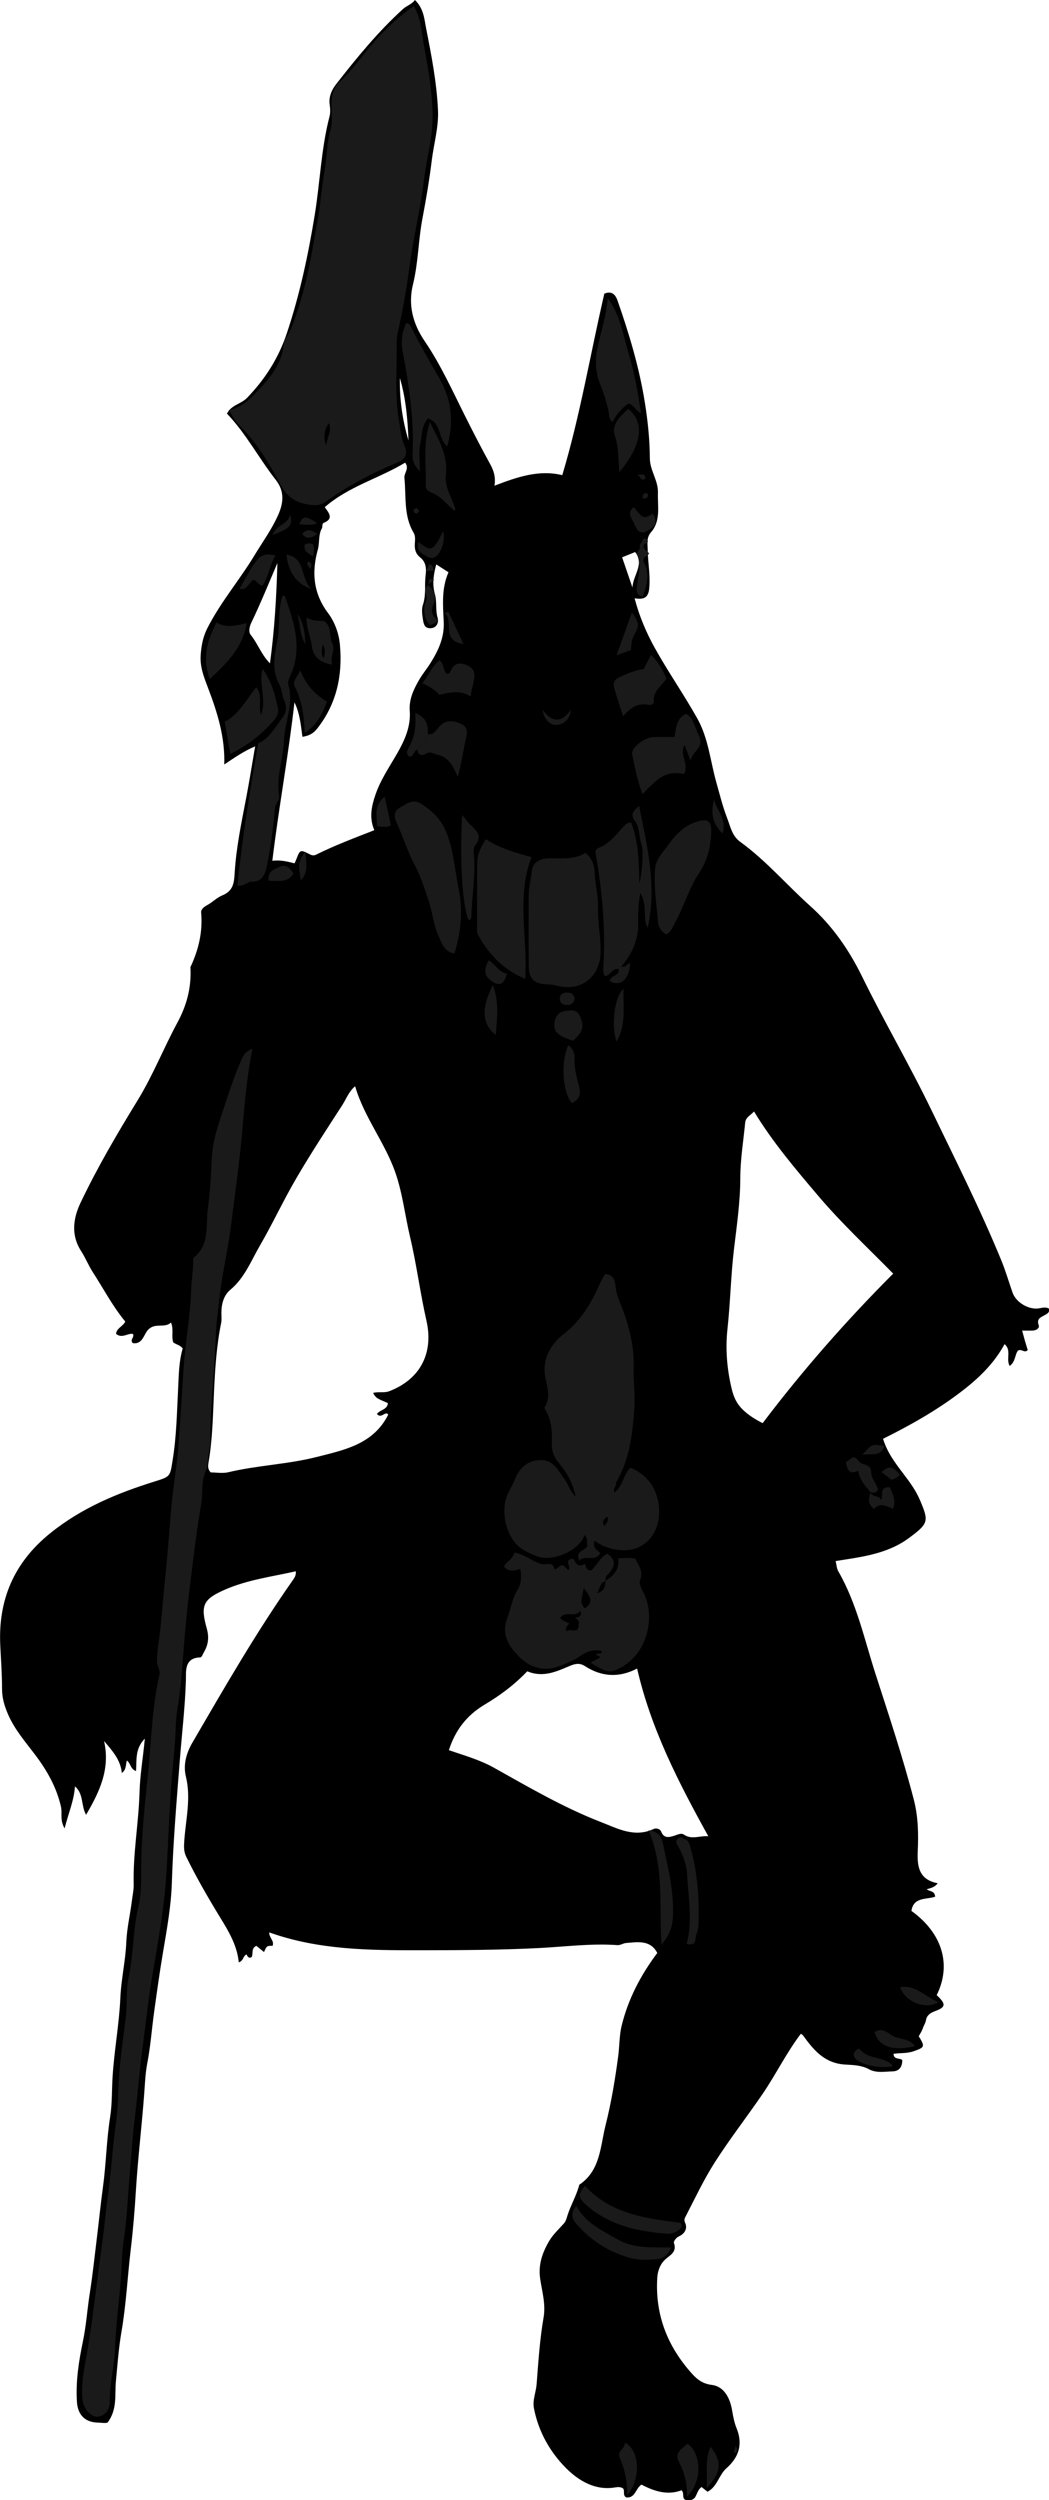 <?xml version="1.0" encoding="utf-8"?>
<!-- Generator: Adobe Illustrator 24.1.2, SVG Export Plug-In . SVG Version: 6.00 Build 0)  -->
<svg version="1.1" id="Layer_1" xmlns="http://www.w3.org/2000/svg" xmlns:xlink="http://www.w3.org/1999/xlink" x="0px" y="0px"
	 viewBox="0 0 406.6 968.25" style="enable-background:new 0 0 406.6 968.25;" xml:space="preserve">
<style type="text/css">
	.st0{fill:#1A1A1A;}
</style>
<g>
	<path d="M160.82,0c3.46,3.34,3.63,7.35,4.38,11.14c2.06,10.43,4.08,20.89,4.57,31.53c0.3,6.59-1.62,12.99-2.42,19.5
		c-0.92,7.45-2.16,14.87-3.57,22.24c-1.64,8.52-1.62,17.23-3.7,25.72c-1.93,7.86-0.17,15.09,4.57,22.05
		c6.25,9.18,10.82,19.39,15.81,29.32c3.07,6.1,6.18,12.19,9.49,18.16c1.41,2.54,2.26,5.08,1.71,8.45c8.83-3.4,17.28-6.29,26.28-4.09
		c6.9-22.96,10.83-46.72,16.3-70.29c2.68-1.14,4.22,0.1,5.12,2.67c4.47,12.76,8.35,25.67,10.52,39.06
		c1.19,7.33,1.97,14.66,2.01,22.1c0.02,4.6,3.29,8.57,3.13,13.27c-0.17,5.22,1.18,10.85-2.65,15.26c-1.9,2.18-1.34,4.52-1.32,6.66
		c0.05,5.01,1.09,10,0.6,15.06c-0.33,3.44-1.75,4.53-5.68,3.9c1.82,6.87,4.46,13.17,7.87,19.29c5.16,9.27,11.24,17.97,16.43,27.22
		c4.32,7.69,5.04,16.46,7.37,24.72c1.32,4.7,2.47,9.4,4.24,13.98c1.29,3.32,1.84,6.79,5.08,9.14c9.97,7.22,17.96,16.64,27.07,24.8
		c8.72,7.8,15.1,17.1,20.15,27.39c8.57,17.48,18.45,34.27,26.91,51.8c9.28,19.23,18.91,38.31,27.03,58.08
		c1.67,4.06,2.89,8.29,4.34,12.44c1.38,3.94,6.53,6.93,10.62,6.06c1.17-0.25,2.25-0.42,3.4,0.07c0.56,1.5-0.51,2.04-1.5,2.6
		c-1.52,0.87-3.32,1.36-2.36,3.96c0.4,1.08-0.95,1.99-2.26,2.04c-1.32,0.05-2.64,0.01-4.17,0.01c0.42,1.55,0.74,2.76,1.08,3.96
		c0.35,1.21,0.73,2.4,1.09,3.56c-1.2,1.43-2.42-0.66-3.81,0.24c-1.22,1.59-0.89,4.31-3.2,5.93c-1.52-2.69,0.84-6.09-1.97-8.44
		c-5.03,9.24-12.86,15.73-21.19,21.61c-8.25,5.83-17.13,10.67-25.91,15.04c2.54,8.51,9.22,14.02,13.12,21.29
		c0.54,1.01,1.01,2.06,1.46,3.11c3.21,7.59,2.85,8.52-4.37,13.9c-8.56,6.38-18.55,7.44-28.6,9.05c0.37,1.49,0.42,2.89,1.03,3.95
		c7.18,12.45,10.12,26.41,14.47,39.88c5.2,16.1,10.55,32.15,14.8,48.54c1.74,6.7,1.84,13.41,1.53,20.14
		c-0.28,6.04,0.65,10.92,7.76,12.28c-1.17,1.51-2.53,1.83-4.3,2.31c1.16,0.96,3.18,0.53,3.27,2.9c-3.28,1.14-8.4,0.02-9.17,5.5
		c11.96,8.6,15.64,20.79,9.79,32.61c3.66,3.44,3.65,4.64-0.67,6.21c-1.95,0.71-3.16,1.68-3.48,3.47c-0.21,1.2-0.88,2.11-1.24,3.19
		c-0.35,1.08-1.03,2.05-1.56,3.07c2.55,4.12,2.27,4.3-2.08,5.82c-2.59,0.9-5.19,0.56-7.71,0.98c0.1,2.34,2.38,1.49,3.4,2.4
		c0.03,2.7-1.26,4.34-3.74,4.39c-3.1,0.06-6.31,0.76-9.27-0.87c-2.83-1.55-6.17-1.6-9.07-1.77c-8.04-0.45-12.25-5.59-16.37-11.26
		c-0.19-0.26-0.51-0.42-0.86-0.68c-5.59,7.37-9.65,15.71-14.83,23.31c-6.07,8.89-12.71,17.39-18.52,26.48
		c-4.24,6.64-7.58,13.73-11.17,20.7c-0.37,0.72-0.93,1.47-0.36,2.69c1.11,2.39-0.29,4.34-2.37,5.29c-1.32,0.6-2.1,2.11-1.96,2.51
		c1.31,3.8-1.67,4.75-3.67,6.74c-1.59,1.59-2.6,4.01-2.77,6.66c-0.88,13.84,3.54,25.78,12.49,36.19c2.31,2.69,4.45,4.92,8.68,5.44
		c4.71,0.58,7.02,5.11,7.8,9.71c0.41,2.43,0.87,4.88,1.77,7.09c2.55,6.22,0.8,11.28-3.89,15.42c-3.03,2.67-3.57,7.2-7.37,9.15
		c-0.72-0.57-1.49-1.17-2.34-1.84c-1.35,1.01-1.64,2.47-2.32,3.7c-0.88,1.57-2.42,1.53-3.96,1.28c-1.44-0.8-0.26-2.57-1.45-3.71
		c-5.52,2.08-10.68,0.34-15.55-2.2c-2.32,1.53-2.37,5.34-5.91,4.96c-1.47-0.82-0.45-2.48-1.18-3.45c-0.97-0.66-2.03-0.6-2.97-0.44
		c-7.82,1.37-14.23-2.56-19.04-7.33c-6.32-6.27-10.86-14.31-12.59-23.38c-0.58-3.05,0.81-6.13,1.06-9.26
		c0.67-8.65,1.22-17.33,2.71-25.92c0.86-4.95-0.57-9.88-1.31-14.71c-0.86-5.61,0.82-10.28,3.44-14.77c1.47-2.52,3.71-4.59,5.69-6.79
		c0.81-0.91,1.04-1.92,1.39-3.04c1.28-4.09,3.55-7.81,4.62-12c8.21-5.49,8.11-14.81,10.16-22.94c2.23-8.83,3.73-17.88,4.93-26.92
		c0.51-3.88,0.4-7.94,1.33-11.74c2.52-10.28,7.32-19.51,13.81-28.16c-2.7-5.15-7.59-4.23-12.16-3.85c-1.06,0.09-2.1,0.89-3.32,0.81
		c-10.13-0.73-20.21,0.62-30.29,1.13c-15.44,0.79-30.86,0.84-46.3,0.86c-19.7,0.03-39.39-0.13-58.34-6.92
		c-0.1,2.08,2.07,3.25,1.3,5.2c-2.23-0.02-2.23-0.02-3.33,2.41c-1.04-0.84-2.05-1.66-2.96-2.4c-2.19,0.97-1.07,3.1-1.89,4.44
		c-1.1,0.46-1.51-0.24-1.91-1.11c-1.41,0.5-1.11,2.5-3.03,3.06c-0.6-6.56-3.95-12.06-7.21-17.39c-4.7-7.68-9.18-15.44-13.15-23.51
		c-1.03-2.1-0.9-4.07-0.73-6.47c0.59-8.15,2.65-16.25,0.6-24.6c-1.08-4.4,0.09-8.95,2.54-13.15c12.4-21.28,24.68-42.63,38.86-62.82
		c0.6-0.85,1.38-1.87,1.2-3.51c-9.15,2.07-18.5,3.26-27.13,6.97c-8.79,3.78-9.91,6.13-7.38,15.16c1,3.56,0.58,6.36-1.16,9.34
		c-0.42,0.72-0.74,1.87-1.42,1.89c-6.25,0.19-5.4,5.56-5.5,8.82c-0.32,10.41-1.56,20.73-2.37,31.08
		c-1.24,15.79-2.57,31.54-3.08,47.4c-0.28,8.9-1.89,17.86-3.4,26.74c-1.31,7.72-2.39,15.52-3.47,23.3
		c-0.92,6.63-1.39,13.32-2.67,19.93c-0.7,3.65-0.87,7.51-1.14,11.27c-0.92,12.64-2.47,25.22-3.25,37.88
		c-0.46,7.53-1.08,15.1-1.97,22.59c-1.28,10.73-1.79,21.54-3.64,32.23c-1.08,6.27-1.53,12.71-2.14,19.07
		c-0.51,5.31,0.65,10.84-3.23,16.01c-0.79,0.34-2.31,0.06-3.77,0.02c-5-0.12-7.79-3.03-8.11-8c-0.51-7.98,0.72-15.78,2.33-23.52
		c1.27-6.1,1.67-12.31,2.63-18.44c1.14-7.27,1.91-14.6,2.81-21.9c0.8-6.5,1.45-13.06,2.34-19.55c1.22-8.95,1.34-17.99,2.76-26.93
		c0.82-5.18,0.62-10.53,0.96-15.79c0.65-10.19,2.55-20.24,3-30.39c0.32-7.27,2.01-14.32,2.31-21.58c0.22-5.37,1.5-10.7,2.17-16.06
		c0.26-2.08,0.74-4.21,0.69-6.32c-0.3-11.93,1.92-23.69,2.26-35.59c0.19-6.65,1.35-13.35,2.06-20.82c-3.89,3.94-3.1,8.35-3.41,12.55
		c-2.25-0.74-1.99-2.93-3.57-4.08c-0.47,1.66-0.15,3.6-1.94,4.84c-0.46-5.04-3.61-8.55-6.89-12.38c2.49,10.83-1.78,19.75-6.96,28.56
		c-2.03-3.51-0.84-8.01-4.32-11c-0.34,5.46-2.5,10.29-4,16.26c-1.93-3.17-0.85-5.88-1.4-8.3c-1.72-7.65-5.49-14.23-10.17-20.39
		c-3.75-4.94-7.84-9.65-10.35-15.44c-1.38-3.18-2.35-6.35-2.34-9.93c0-5.6-0.41-11.22-0.68-16.81c-0.85-17.49,5.19-32,19.36-43.43
		c12.16-9.81,25.93-15.5,40.47-20.04c6.18-1.93,5.95-1.89,6.98-8.29c1.49-9.16,1.65-18.36,2.12-27.59
		c0.26-5.15,0.26-10.48,1.77-15.6c-0.86-1.32-2.45-1.5-3.64-2.37c-0.85-2.36,0.27-4.96-0.89-7.7c-2.47,2.29-5.93,0.01-8.68,2.6
		c-1.93,1.81-2.18,5.94-6.1,5.38c-1.35-1.35,0.72-2.18,0.04-3.56c-2.04-0.42-4.21,1.92-6.55-0.03c0.12-2.15,2.67-2.9,3.57-4.77
		c-4.89-5.89-8.44-12.72-12.6-19.15c-1.68-2.59-2.82-5.53-4.5-8.12c-4.05-6.25-3.08-12.77-0.23-18.76
		c6.52-13.68,14.2-26.75,22.14-39.69c5.89-9.6,10.05-20.18,15.4-30.07c3.57-6.62,5.34-13.25,5.08-20.61
		c-0.01-0.33-0.11-0.72,0.02-0.99c3.12-6.66,4.76-13.57,4.09-20.99c-0.13-1.39,1.34-2.34,2.44-2.95c2.02-1.11,3.7-2.89,5.73-3.7
		c4.13-1.67,4.6-4.63,4.82-8.55c0.57-9.79,2.59-19.41,4.44-29.04c1.25-6.5,2.28-13.05,3.51-20.15c-4.52,1.92-7.94,4.35-11.98,7.03
		c0.36-10.57-2.68-20.16-6.24-29.54c-1.6-4.21-3.21-8.15-2.9-12.77c0.25-3.65,0.89-7.13,2.54-10.38c5.1-10.1,12.51-18.7,18.33-28.33
		c3.12-5.17,6.71-10.06,9.17-15.62c2.09-4.72,2.55-9.15-0.97-13.65c-6.55-8.36-11.5-17.89-18.88-25.6c1.72-3.4,5.48-3.71,7.78-6.09
		c7.03-7.29,12.21-15.38,15.48-25.17c4.98-14.93,8.22-30.11,10.75-45.6c2.08-12.74,2.49-25.73,5.76-38.29
		c0.37-1.41,0.27-3.01,0.05-4.48c-0.44-3.04,0.78-5.71,2.42-7.84c8.01-10.3,16.29-20.39,25.98-29.21
		C157.64,2.17,159.61,1.69,160.82,0z M137.65,420.68c-2.5,2.09-3.45,4.97-5.04,7.41c-6.03,9.3-12.11,18.57-17.7,28.13
		c-5.03,8.58-9.22,17.65-14.21,26.25c-3.42,5.9-5.9,12.44-11.45,17.06c-2.53,2.1-3.43,5.49-3.43,8.91c0,1.33,0.15,2.7-0.11,3.99
		c-1.78,8.71-2.33,17.57-2.75,26.39c-0.43,9.05-0.54,18.1-2.05,27.07c-0.23,1.34-0.62,2.98,0.79,4.35c2.21,0,4.64,0.45,6.83-0.08
		c11.29-2.69,22.97-3.05,34.21-5.9c10.71-2.72,21.8-4.9,27.59-16.11c0.18-0.36,0.2-0.53-0.45-0.74c-1.11-0.15-2.28,1.88-3.78,0.2
		c1.13-1.68,4.1-1.62,4.24-4.22c-4.58-1.96-4.58-1.96-5.73-3.93c2.07-0.61,4.21,0.13,6.36-0.71c12.17-4.72,17.11-14.98,14.33-27.25
		c-2.45-10.81-3.82-21.79-6.38-32.57c-1.95-8.22-2.86-16.68-5.64-24.72C149.22,442.49,141.13,432.68,137.65,420.68z M169.09,218.58
		c-1.06,4.03-1.63,7.63-0.52,11.52c0.85,2.95,0.14,6.17,1.08,9.27c0.43,1.42-0.15,3.74-2.64,3.92c-2.56,0.19-2.85-1.88-3.11-3.58
		c-0.27-1.79-0.54-3.82,0.02-5.46c1.29-3.74,0.56-7.57,1.04-11.32c0.33-2.64,0.23-5.2-2.07-7.02c-1.75-1.38-2.22-3.11-2.11-5.24
		c0.07-1.45,0.36-2.98-0.48-4.38c-3.92-6.6-2.81-14.03-3.55-21.17c-0.2-1.97,2.04-3.59,0.29-5.94c-10.11,6.1-21.91,9.18-31.16,17.24
		c1.74,2.36,3.44,4.48-0.3,6.03c-0.94,0.39-0.44,1.52-0.8,2.15c-1.46,2.55-0.82,5.46-1.57,8.16c-2.43,8.75-1.86,16.98,3.97,24.7
		c2.55,3.38,4.18,7.84,4.58,12.24c1.06,11.8-1.22,22.74-8.73,32.37c-1.63,2.1-3.28,2.87-5.81,3.29c-0.62-4.63-1.02-9.16-3.09-13.36
		c-2.29,20.41-6.06,40.6-8.57,61.36c3.54-0.4,6.04,0.39,8.62,0.99c0.27-0.62,0.48-1.04,0.64-1.47c1.49-3.9,1.5-3.92,5.4-1.95
		c0.83,0.42,1.55,0.44,2.33,0.05c7.24-3.61,14.81-6.43,22.54-9.47c-2.03-4.8-1.13-9.09,0.39-13.6c1.96-5.83,5.4-10.79,8.39-16
		c3-5.22,5.39-10.49,4.95-16.64c-0.32-4.5,1.52-8.32,3.66-12.01c1.3-2.26,3.01-4.28,4.39-6.49c3.06-4.91,5.43-9.87,5.12-16.09
		c-0.32-6.36-0.88-12.9,1.85-19.05C172.15,220.55,170.79,219.67,169.09,218.58z M292.27,430.45c-1.32,1.47-3.23,2.23-3.43,4.3
		c-0.7,7.18-1.89,14.37-1.9,21.55c-0.01,9.27-1.37,18.42-2.45,27.52c-1.22,10.29-1.4,20.62-2.52,30.9
		c-0.83,7.64-0.21,15.39,1.62,23.06c0.78,3.27,1.91,5.77,4.2,8.03c2.23,2.2,4.82,3.81,7.82,5.35c15.49-20.45,32.38-39.68,50.6-57.91
		c-10.04-10.21-20.13-19.6-29.04-30.1C308.32,452.71,299.44,442.29,292.27,430.45z M204.36,647.26c-5,5.26-10.59,9.38-16.48,12.88
		c-7.05,4.2-11.46,10.03-13.89,17.67c5.99,2.05,11.99,3.73,17.41,6.76c13.55,7.57,26.98,15.44,41.47,21.05
		c6.37,2.47,13.02,6.18,20.43,2.73c1.02-0.48,2.53-0.14,3.03,1.1c1.08,2.68,3.19,2.06,4.97,1.5c1.3-0.41,2.73-1.17,3.77-0.46
		c3.09,2.12,6.14,0.35,9.48,0.65c-11.56-20.85-22.25-41.63-27.6-64.95c-6.95,3.64-13.73,3.26-20.24-0.95c-2.08-1.34-3.9-0.9-6.02,0
		C215.59,647.41,210.43,649.79,204.36,647.26z M107.52,218.06c-3.32,7.77-6.48,15.54-10.11,23.11c-0.78,1.63-1.15,3.57-0.21,4.73
		c2.74,3.4,4.14,7.71,7.44,11C106.43,243.84,107.16,230.99,107.52,218.06z M241.14,215.84c1.34,3.9,2.67,7.81,4.01,11.71
		c0.14-4.71,4.8-9.05,1.03-13.75C244.53,214.47,242.89,215.14,241.14,215.84z M158.34,170.61c-0.34-8.17-1-16.3-3.35-24.2
		C154.84,154.65,155.98,162.71,158.34,170.61z"/>
</g>
<g>
	<path class="st0" d="M88.67,158.79c4.38-0.82,7.42-3.43,10.23-6.36c5.21-5.46,10.3-10.99,11.06-19.07c0.2-2.18,1.95-3.76,2.7-5.67
		c3.81-9.74,6.5-19.83,8.25-30.15c1.18-6.94,2.69-13.81,3.42-20.83c0.66-6.35,1.98-12.64,2.47-19c0.19-2.5,0.61-4.99,1.27-7.25
		c1.31-4.49-0.22-8.97,0.69-13.45c0.44-2.14,1.37-3.94,2.63-5.09c6.11-5.56,10.49-12.59,16.15-18.47c3.85-4,8.08-7.74,12.85-11.14
		c2.76,4.72,2.92,9.55,3.74,14.12c1.65,9.2,3.38,18.42,3.55,27.81c0.15,8.76-2.35,17.21-3.41,25.83
		c-1.39,11.36-4.18,22.5-5.64,33.87c-1.02,7.95-2.5,15.85-4.18,23.68c-0.38,1.79-0.76,3.53-0.72,5.33
		c0.19,10.27-0.82,20.6,1.04,30.79c0.55,3.02,0.75,6.14,2.05,9.04c1.32,2.93,0.45,4.94-2.49,6.19c-9.98,4.21-19.56,9.15-28.36,15.53
		c-1.52,1.1-3.46,1.26-5.07,1.09c-5.33-0.56-9.25-2.4-12.23-7.98c-4.43-8.28-9.33-16.56-16.27-23.28
		C90.95,162.92,90.07,160.92,88.67,158.79z M126.38,172.49c0.51-3.36,2.39-5.68,1.09-8.64
		C125.85,166.33,125.15,168.85,126.38,172.49z"/>
	<path class="st0" d="M97.87,406.12c-2.52,12.24-3.18,23.84-4.3,35.41c-1.05,10.93-2.64,21.82-3.97,32.74
		c-1.19,9.73-3.64,19.32-4.6,29.06c-0.44,4.45-1.17,8.9-1.33,13.4c-0.41,11.91-1.65,23.78-2.11,35.7c-0.12,3.06,0.25,6.47-0.37,8.97
		c-0.69,2.83-0.41,5.99-1.43,8.28c-1.92,4.3-1.04,8.68-1.79,12.94c-1.67,9.5-2.8,19.13-4,28.71c-0.94,7.49-1.76,15.03-2.4,22.58
		c-0.78,9.15-1.17,18.37-2.73,27.46c-0.61,3.55-0.7,7.26-0.87,10.81c-0.26,5.62-0.96,11.21-1.41,16.79
		c-1,12.37-1.31,24.76-2.1,37.12c-0.84,13.19-3.25,26.3-5.48,39.39c-1.43,8.37-2.28,16.92-3.45,25.36
		c-1.47,10.57-2.22,21.21-3.55,31.79c-0.63,5.01-0.88,10.19-1.36,15.27c-0.94,10.15-1.23,20.36-2.77,30.46
		c-0.64,4.22-0.6,8.56-0.9,12.82c-0.67,9.54-2.06,19.02-2.37,28.6c-0.22,6.7-2.13,13.29-2.03,20.12c0.04,2.73-1.26,5.61-4.66,6.05
		c-2.5,0.32-5.62-3.25-5.93-6.63c-0.49-5.31,0.38-10.54,1.35-15.73c1.56-8.38,2.59-16.83,3.72-25.28
		c0.89-6.65,1.71-13.32,2.61-19.97c0.88-6.49,1.48-13.07,2.38-19.57c1.13-8.13,1.52-16.33,2.66-24.47c0.64-4.53,1.03-9.2,1.14-13.79
		c0.25-9.91,1.73-19.65,2.96-29.44c0.63-5.06-0.02-10.21,1.08-15.31c1.93-8.97,1.61-18.25,3.76-27.26
		c1.05-4.41,1.15-9.23,1.11-13.76c-0.1-12.45,1.33-24.83,2.58-37.08c1.33-13.01,1.57-26.23,4.48-39.08c0.43-1.88-0.99-3.39-0.96-5.3
		c0.06-4.14,0.85-8.22,1.29-12.28c0.75-6.87,1.25-13.76,1.97-20.62c1.01-9.48,1.61-19,2.5-28.48c0.65-6.88,1.9-13.68,2.45-20.57
		c0.82-10.21,1.39-20.41,2.06-30.62c0.69-10.48,2.69-20.86,3.01-31.44c0.1-3.38,0.71-6.86,0.8-10.32c0.02-0.66-0.13-1.64,0.23-1.93
		c6.3-5.04,4.54-12.66,5.43-19.07c0.88-6.28,1.23-12.81,1.51-19.26c0.31-7.16,2.84-14.07,5.11-20.88c2.02-6.04,3.98-12.1,6.62-17.93
		C94.6,408.22,95.4,407.11,97.87,406.12z"/>
	<path class="st0" d="M223.15,579.67c-1.19-5.78-3.68-9.61-6.55-13.1c-1.92-2.34-2.83-4.68-2.72-7.66c0.15-4.18,0-8.36-2.12-12.18
		c-0.31-0.56-0.85-1.43-0.64-1.76c2.97-4.77,0.1-9.41-0.04-14.11c-0.17-5.7,2.89-10.67,7.13-13.95
		c6.51-5.03,10.59-11.44,13.79-18.71c0.72-1.63,1.65-3.17,2.47-4.73c3.38-0.01,3.92,2.52,4.12,4.7c0.26,2.7,1.25,5.08,2.2,7.5
		c2.96,7.54,5.01,15.32,4.81,23.42c-0.14,5.54,0.69,11,0.27,16.59c-0.7,9.41-1.71,18.58-6.29,27.01c-0.31,0.57-0.85,1.21-0.79,1.76
		c0.13,1.22-1.34,1.98-0.65,3.57c3.34-2.41,3.36-6.88,6.28-9.6c7.51,3.19,10.99,9.56,11.07,16.97c0.11,10.03-7.93,18.62-21.33,13.46
		c-1.36-0.52-2.55-1.47-3.82-2.22c-0.19,2.69-0.19,2.69,2.33,4.82c-1.91,3.65-5.85,0.54-8.11,2.92c-1.7-3.63,1.74-3.61,3.1-5.49
		c-0.26-1.19,0.4-2.9-1.09-4.36c-2.07,6.05-12.53,10.64-18.69,8.09c-2.39-0.99-4.87-1.97-6.89-3.77
		c-5.08-4.52-7.05-13.99-4.12-20.39c0.82-1.79,1.91-3.47,2.62-5.3c1.85-4.77,5.17-7.72,10.34-7.69c4.81,0.02,6.63,4.25,9.06,7.47
		C220.28,574.76,220.68,577.17,223.15,579.67z M235.45,587.41c-1.58,0.9-2.18,1.9-1.24,3.59
		C234.87,589.95,236.09,589.2,235.45,587.41z"/>
	<path class="st0" d="M234.74,612.21c3.13-2,5.51-4.42,4.87-8.62c2.14-0.33,4.28-0.28,6.6-0.02c1.28,2.68,3.28,4.9,1.85,8.59
		c-0.62,1.61,1.34,4.19,2.15,6.32c3.7,9.73-0.09,23.71-11.74,28.37c-2.43,0.97-4.27,0.33-9.61-2.96c1.25-0.66,2.45-1.29,3.65-1.91
		c-0.06-0.93-1.03-0.63-1.46-1.12c0.39-1.02,1.79,0.03,2.16-1.02c0.07-0.41-0.13-0.54-0.57-0.6c-2.73-0.33-5.11,0.25-7.43,1.9
		c-2.66,1.89-5.71,3.09-8.82,4.25c-5.73,2.12-10.93,0.27-14.6-3.25c-3.96-3.79-7.73-8.6-5.22-15.34c1.41-3.78,1.99-7.8,4.18-11.38
		c1.33-2.16,1.45-4.93,0.92-7.83c-2.3,0.73-4.61,1.4-6.33-0.98c1.11-1.92,3.5-2.88,4.05-5.34c4.07,0.73,6.93,3.45,10.58,4.49
		c1.49,0.42,4.15-1.25,4.87,1.66c0.11,0.44,0.43,0.47,0.97,0.03c2.18-1.79,2.23-1.74,4.41,0.63c1.61-1.16-2.22-4.21,2-4.4
		c0.81,1.35,1.68,3.75,4.49,1.98c0.18-0.11,0.15,2.35,2.24,2.62c2.3-1.71,3.49-5.06,6.37-6.56c3.19,1.97,3.27,4.39,1.09,7.17
		c-0.79,1-2.11,1.78-1.59,3.4c-2.54,0.63-2.23,3.22-3.46,4.75C233.93,616.38,234.75,614.57,234.74,612.21z M220.62,628.75
		c-0.35,0.91-1.79,1.09-1,3.15c1.23-1.8,4.8,1.62,4.69-3.07c-0.02-0.82,0.17-1.11-0.69-1.77c-1.46-1.12,0.48-0.45,0.71-0.8
		c0.38-0.58,1.44-0.79,0.55-2.43c-1.91,2.93-5.7-0.26-7.77,2.77C218.14,627.85,219.59,628.1,220.62,628.75z M226.29,615.04
		c-1.24,5.55-1.24,5.55,0.22,7.89C230.4,620.6,228.7,618.19,226.29,615.04z"/>
	<path class="st0" d="M226.94,330.31c2.65,2.17,3.47,5,3.54,7.35c0.14,4.64,1.46,9.1,1.32,13.77c-0.18,5.92,1.17,11.78,0.98,17.77
		c-0.28,9.03-7.58,14.89-16.5,12.62c-1.48-0.38-2.89-0.57-4.37-0.61c-4.77-0.13-6.89-2.1-6.95-6.9c-0.1-9.22-0.06-18.45-0.04-27.68
		c0.01-3.13,0.93-6.15,1.21-9.27c0.3-3.36,3.02-4.9,6.71-4.95C217.6,332.36,222.44,333.04,226.94,330.31z"/>
	<path class="st0" d="M92.02,342.92c1.88-18.52,4.85-36.52,8.04-55.02c4.13-1.68,6.47-6.09,9.33-9.82c1.13-1.47,2.16-3.82,0.88-6.47
		c-0.94-1.94-0.9-4.51-1.99-6.51c-3.07-5.63-1.91-11.24-0.78-17.11c1.08-5.63,0.11-11.54,2.04-17.3c0.19-0.08,0.76-0.1,0.95,0.41
		c3.6,10.12,6.94,20.28,1.89,30.9c-0.54,1.14-0.9,2.29-0.59,3.34c2.17,7.33-1.41,14.16-1.7,21.26c-0.31,7.32-3.15,14.41-1.88,21.9
		c0.24,1.43-1.48,2.59-1.65,4.52c-0.64,7.49-1.61,14.99-3.11,22.35c-0.55,2.69-1.53,6.21-5.95,6.08
		C95.89,341.4,94.5,343.46,92.02,342.92z"/>
	<path class="st0" d="M239.78,375.32c-2.47-0.6-2.99,2.42-5.33,2.76c-0.98-1.55-0.6-3.4-0.51-5.07c0.72-14.02-0.56-27.89-2.93-41.69
		c-0.18-1.03-0.57-2.32,1.01-2.92c4.32-1.65,6.88-5.36,9.9-8.53c0.55-0.58,1.08-1.29,2.71-1.28c2.83,7.15,3.02,14.91,3.18,23.36
		c1.01-2.98,1.74-12.47,0.87-14.84c-1.12-3.07-0.59-6.6-2.69-9.34c-1.83-2.39-0.4-3.87,1.74-5.65c3.15,15.8,6.99,31.23,3.28,47.24
		c-2.02-4.01,0.03-8.71-2.79-13.53c-1.01,4.76-0.85,8.58-0.87,12.55c-0.02,5.88-2.53,11.38-6.56,15.94
		C240.47,374.63,240.13,374.98,239.78,375.32z"/>
	<path class="st0" d="M188.31,325.01c5.64,3.63,11.46,5.2,17.71,6.95c-5.98,15.44-1.41,31.19-2.44,47.15
		c-8.32-3.48-14.01-9.33-18.18-16.86c-0.78-1.41-0.45-2.92-0.46-4.39c-0.03-8.07-0.11-16.13,0.05-24.2
		C185.05,330.71,186.4,328.04,188.31,325.01z"/>
	<path class="st0" d="M176.12,369.31c-4.07-0.8-4.94-4.16-6.23-7.02c-1.95-4.33-2.25-9.13-3.8-13.63c-1.6-4.64-3.04-9.36-5.34-13.65
		c-2.73-5.09-4.38-10.58-6.76-15.79c-1.05-2.3-1.94-4.82,1.05-6.46c2.5-1.37,4.94-3.55,8.09-1.55c4.09,2.6,7.55,5.77,9.55,10.35
		c3.13,7.15,3.51,14.9,5.05,22.4C179.48,352.4,178.8,360.63,176.12,369.31z"/>
	<path class="st0" d="M258.3,361.86c-1.91-0.94-3.09-2.78-3.24-4.64c-0.56-6.92-1.72-13.82-1.15-20.79
		c0.32-3.86,3.18-6.45,5.19-9.31c2.83-4.01,6.33-7.57,11.4-9.01c3.78-1.08,5.24-0.13,5.17,3.78c-0.11,5.84-1.33,11.12-4.74,16.28
		c-3.85,5.82-5.8,12.81-9.2,19C260.79,358.89,260.21,360.84,258.3,361.86z"/>
	<path class="st0" d="M162.75,182.58c-2.27-2.32-2.95-4.23-2.84-6.49c0.66-13.58-1.36-26.89-3.87-40.17
		c-0.67-3.56-0.24-7.24,1.36-10.74c0.94-0.09,1.62,0.77,2.02,1.59c3.39,6.91,7.33,13.52,11.13,20.21
		c4.59,8.08,5.36,16.66,2.81,25.87c-3.64-2.87-2.2-9.25-7.52-10.78c-2.57,3-2.24,6.65-2.94,9.85
		C162.2,175.1,162.75,178.54,162.75,182.58z"/>
	<path class="st0" d="M243.59,156.24c-2.75,1.98-4.74,4.36-6.14,7.21c-1.68-1.26-1.26-2.97-1.63-4.5c-0.8-3.32-1.72-6.65-3.05-9.78
		c-2.32-5.42-2.15-10.89-0.78-16.37c1.41-5.65,3.05-11.25,3.58-17.25c4.91,6.41,5.9,14.16,8.13,21.45
		c2.29,7.49,3.55,15.2,4.77,22.98C246.57,159.3,245.89,156.97,243.59,156.24z"/>
	<path class="st0" d="M265.15,299.74c-6.32-1.06-9.03,0.23-16.08,7.79c-2.07-5.04-3-10.28-4.03-15.42
		c-0.51-2.54,4.67-6.48,8.16-6.65c2.64-0.13,5.29-0.03,8.27-0.03c0.59-3.46,0.55-7.16,4.5-8.99c2.99,2,3.45,5.47,4.93,8.5
		c2.27,4.69-2.42,5.79-3.25,9.62c-0.92-2.45-1.52-4.03-2.3-6.12C263.15,292.41,267.28,295.94,265.15,299.74z"/>
	<path class="st0" d="M101.78,259.03c3.36,4.63,4.79,9.86,5.94,15.2c0.59,2.71-1.35,4.54-2.74,6.05
		c-4.43,4.82-9.63,8.79-15.73,11.68c-0.73-4.23-1.4-8.07-2.15-12.46c5.54-2.74,8.28-8.55,12.24-13.33
		c2.63,3.15,0.59,6.89,1.86,10.74C103.43,270.65,100.15,264.77,101.78,259.03z"/>
	<path class="st0" d="M258.38,262.81c-2.06,2.95-5.28,4.82-4.94,8.82c0.07,0.82-0.93,1.62-2.19,1.35c-4.09-0.88-6.95,1.18-9.73,4.39
		c-1.23-3.84-2.49-7.43-3.5-11.09c-0.48-1.72,0.09-3.04,2-3.96c3.1-1.5,6.23-2.77,9.45-3.17c1.01-1.94,1.9-3.64,2.87-5.51
		C255.13,256.27,256.79,259.42,258.38,262.81z"/>
	<path class="st0" d="M226.77,846.52c9.98,10.99,23.64,12.63,36.91,14.33c1.03,1.14,0.28,2.09-0.11,2.42
		c-1.34,1.15-3.08,1.95-4.82,1.82c-11.6-0.9-22.75-3.24-31.75-11.35C223.98,851.02,224.1,849.5,226.77,846.52z"/>
	<path class="st0" d="M165.82,284.3c2.31,0.46,3.22-1.52,4.34-2.78c2.23-2.51,4.79-2.61,7.61-1.58c2.33,0.85,3.74,2.08,3.03,5.11
		c-1.18,5.05-1.82,10.22-3.38,15.83c-1.77-4.12-3.53-7.7-7.86-8.6c-1.47-0.3-2.79-1.57-4.63-0.27c-0.99,0.69-3.06,0.7-3.14-1.68
		C163.78,288.75,165.07,286.7,165.82,284.3z"/>
	<path class="st0" d="M260.09,870.38c-1.2,3.45-3.58,4.4-5.55,4.57c-3.55,0.3-7.12,0.44-10.78-0.64
		c-8.18-2.4-14.89-6.75-20.43-13.13c-1.91-2.2-2.08-4.25,0.05-6.84c3.64,6.62,9.99,9.47,15.94,12.9
		C245.63,870.87,252.59,870.35,260.09,870.38z"/>
	<path class="st0" d="M83.91,241.08c3.93,2.34,7.6,1.12,11.73,0.27c-1.61,9.4-7.42,15.28-14.32,21.59
		C78.32,254.83,80.25,248.12,83.91,241.08z"/>
	<path class="st0" d="M166.63,163.46c3.56,7.2,7.1,12.99,6.19,20.38c-0.55,4.44,2,8.43,3.43,12.54c0.17,0.47,0.39,0.89-0.01,1.46
		c-3.08-2.38-5.34-5.81-9.26-7.17c-0.97-0.34-2.06-1.34-1.99-2.64C165.37,180.25,163.7,172.32,166.63,163.46z"/>
	<path class="st0" d="M170.37,255.71c1.9,1.44,1.2,3.95,2.89,5.28c1.61-0.13,1.48-1.88,2.34-2.77c1.63-1.7,3.66-1.42,5.36-0.62
		c1.62,0.77,3.14,1.76,2.91,4.41c-0.22,2.67-1.22,5.08-1.45,7.72c-3.89-2.51-7.87-1.66-12.11-0.65c-1.69-1.84-3.85-3.3-6.67-4.48
		C166.26,261.71,167.26,257.95,170.37,255.71z"/>
	<path class="st0" d="M251.36,708.83c5.14,0.55,5.4,4.36,6,7.09c1.92,8.79,3.96,17.59,3.45,26.76c-0.23,4.16-1.84,7.35-4.38,10.49
		C255.34,738.42,257.68,723.42,251.36,708.83z"/>
	<path class="st0" d="M179.15,315.63c1.52,1.81,2.4,3.16,3.58,4.2c2.46,2.16,4.09,4.3,1.52,7.49c-1.01,1.25-0.6,2.9-0.5,4.34
		c0.54,7.78-0.82,15.47-1.06,23.21c-0.02,0.7-0.2,1.32-0.97,1.54C179.31,351.85,178.11,333.57,179.15,315.63z"/>
	<path class="st0" d="M266.16,752.83c2.39-9.11,0.62-17.97,0.16-26.84c-0.22-4.21-1.73-7.93-3.77-11.47
		c-0.63-1.09-0.57-1.75,0.26-2.56c1.03-1,1.74-0.01,2.62,0.3c1.49,0.52,1.82,1.9,2.15,3.05c2.86,10.04,3.55,20.32,3.12,30.71
		c-0.08,1.83-1.1,3.38-1.18,5.24C269.46,752.75,268.14,753.4,266.16,752.83z"/>
	<path class="st0" d="M240.06,182.89c-0.45-5.22-0.21-9.7-1.76-14.27c-1.43-4.21,2.18-7.45,5.2-10.27
		C250.05,163.63,248.85,172.34,240.06,182.89z"/>
	<path class="st0" d="M116.39,259.6c2.25,5.67,5.62,9.37,10.36,12.11c-1.8,4.74-3.84,9.03-8.61,12.07
		c-0.27-6.38-1.07-12.27-3.81-17.74C113.15,263.68,115.34,262.16,116.39,259.6z"/>
	<path class="st0" d="M128.78,257.42c-5.11-0.94-7.43-3.13-7.95-7.51c-0.41-3.43-2.18-6.66-1.98-10.71c2.42,1.42,4.88,1.21,6.79,1.3
		c3.22,2.38,1.79,5.91,3.05,8.43C130.18,251.9,127.72,254.26,128.78,257.42z M125.41,254.93c0.68-1.83,0.78-3.32-0.24-5.4
		C124.63,251.68,124.37,253.18,125.41,254.93z"/>
	<path class="st0" d="M266.24,966.92c0.23-4.91-0.89-9.32-3.17-13.61c-1.84-3.47,1.44-5.02,3.44-6.93
		C272.1,950.49,272.19,961.32,266.24,966.92z"/>
	<path class="st0" d="M222.05,403.07c-6.14-2.12-7.5-3.45-7.12-6.95c0.28-2.6,1.77-4.3,4.28-4.6c2.16-0.25,4.52-0.8,5.74,2.34
		C226.43,397.68,226.06,399.62,222.05,403.07z"/>
	<path class="st0" d="M221.63,427.22c-3.64-4.48-4.31-16-1.37-22.44c1.72,1.27,2.5,2.95,2.43,5.01c-0.13,3.81,0.8,7.43,1.78,11.06
		C225.18,423.46,224.76,425.76,221.63,427.22z"/>
	<path class="st0" d="M106.82,215.08c-2.31,3.64-2.62,8.05-5.02,11.72c-1.72-0.06-2.19-1.99-3.65-2.25
		c-1.76,1.19-2.35,4.17-5.33,3.52C99.87,215.72,100.33,213.87,106.82,215.08z"/>
	<path class="st0" d="M242.24,945.93c5.93,3.21,6.15,14.34,0.89,20.36c0.05-5.28-0.92-9.96-2.92-14.39
		C238.98,949.15,242.32,948.5,242.24,945.93z"/>
	<path class="st0" d="M191.04,381.55c2.68,7.07,1.45,13.18,1.16,19.26C186.79,396.66,186.44,390.36,191.04,381.55z"/>
	<path class="st0" d="M337.47,577.97c-2.04-2.43-4.25-4.77-4.83-8.38c-3.36,1.64-4.34-0.28-4.73-3.53c1.65-0.21,2.62-3.58,5.13,0.06
		c0.89,1.29,4.64,0.66,4.65,4.01c0.01,2.58,2.08,4.34,2.62,6.73c-0.6,1.24-1.62,1.45-2.88,1.06L337.47,577.97z"/>
	<path class="st0" d="M165.82,284.3c-0.75,2.4-2.04,4.45-4.03,6.03c-1.47,0.33-1.11,2.39-3.02,2.79c-1.18-1.18-1.47-1.71-0.16-3.98
		c2.13-3.71,2.76-8.3,2.31-13.05C164.96,277.66,166.12,280.55,165.82,284.3z"/>
	<path class="st0" d="M244.54,251.75c-1.98,0.73-3.49,1.28-5.56,2.04c2.06-5.74,3.98-11.08,5.96-16.6c2.89,4.13,2.99,4.98,0.81,8.85
		C244.75,247.83,244.71,249.77,244.54,251.75z"/>
	<path class="st0" d="M348.91,769.59c6.41-0.99,9.74,3.99,14.86,5.73C358.99,778.57,350.69,775.27,348.91,769.59z"/>
	<path class="st0" d="M241.68,382.96c-0.21,7,1.12,13.83-2.69,20.39C236.77,397.3,238.2,385.77,241.68,382.96z"/>
	<path class="st0" d="M354.6,792.42c-7.55,1.93-13.97,0.67-15.6-5.43c3.19-2.2,5.65,1.01,7.91,1.87
		C349.33,789.78,352.76,789.65,354.6,792.42z"/>
	<path class="st0" d="M249.57,211.34c-0.31,1.63,1.38,1.96,1.98,2.94c-0.32,1.34-2.32,0.85-2.19,3.17
		c2.47,3.92,1.68,8.67-0.25,13.66c-2.97-0.72-2.38-3.21-2.11-5c0.56-3.75,1.49-7.4-0.02-11.15c-0.41-1.01,0.74-1.75,1.05-2.67
		C248.55,211.97,249.06,211.66,249.57,211.34z"/>
	<path class="st0" d="M245.67,196.42c3.66,4.6,3.69,4.61,7.34,2.54c1.93,3.07,1.42,4.71-2.26,6.71c-2.8,1.52-4.05-0.64-4.78-2.59
		C245.2,201.06,242.55,198.8,245.67,196.42z"/>
	<path class="st0" d="M275.44,947.6c4.6,5.86,4.16,9.88-1.55,16.01C274.44,958.04,272.96,953.1,275.44,947.6z"/>
	<path class="st0" d="M337.42,577.92c0.59,2.06,3.35,1.05,4.05,3.01c1.08-1.74-0.86-5.24,3.4-4.95c1.13,2.48,2.54,5,1.27,8.38
		c-2.56-1.13-5.06-2.55-7.34-0.03c-2.71-1.92-2.08-4.13-1.32-6.36L337.42,577.92z"/>
	<path class="st0" d="M332.92,793.28c3.4,4.62,9.75,2.81,13.17,6.79c-3.13,1.35-12.25-0.26-14.38-2.63
		C330.21,795.78,330.86,794.49,332.92,793.28z"/>
	<path class="st0" d="M111.06,214.8c7.65,1.35,5.11,8.94,9.64,13.28C114.9,226.2,111.59,221.28,111.06,214.8z"/>
	<path class="st0" d="M165.84,226.51c2.36,2.04,3.68,4.14,2.12,7.54c-0.9,1.96-0.85,4.5,1.72,5.93c-0.31,1.64-1.91,1.46-2.9,2.11
		c-0.28-0.22-0.57-0.37-0.73-0.6c-1.86-2.77-2.05-6.5-0.92-8.78c1.11-2.25-1.99-4.57,0.85-6.05L165.84,226.51z"/>
	<path class="st0" d="M149.1,308.51c0.95,4.38,1.68,7.69,2.43,11.15c-1.66,0.93-3.38,0.57-5.4,0.24
		C146.18,316.17,144.63,312.25,149.1,308.51z"/>
	<path class="st0" d="M196.58,377.14c-1.16,3.31-2.3,5.15-5.52,3.15c-3.28-2.04-3.85-4.29-1.6-8.41
		C191.93,373.45,193.24,376.42,196.58,377.14z"/>
	<path class="st0" d="M162.23,209.86c5.08,4.26,5.74,3.37,9.58-4.21c0.76,3.25-0.39,7.49-2.4,9.46c-1.27,1.24-2.37,1.25-3.94,0.41
		C163.11,214.27,161.22,212.99,162.23,209.86z"/>
	<path class="st0" d="M104.17,341.13c-0.62-3.69,2.1-4.49,4.22-5.43c2.39-1.06,4.05,0.34,5.34,2.68
		C111.31,342.06,107.64,341.1,104.17,341.13z"/>
	<path class="st0" d="M276.77,309.65c0.87,4.08,5.09,7.53,3.31,13.14C275.55,318.42,275.67,314.12,276.77,309.65z"/>
	<path class="st0" d="M179.62,249.41c-8.89-1.28-3.52-8.86-7.2-11.96c0.44-0.22,0.88-0.44,1.32-0.67
		C175.58,240.74,177.42,244.68,179.62,249.41z"/>
	<path class="st0" d="M239.78,375.32c0.34-0.34,0.69-0.69,1.03-1.03c1.57,0.54,2.31-0.95,3.48-1.42c-0.44,6.5-3.62,9.32-7.9,7.15
		C236.34,377.58,240.33,378.15,239.78,375.32z"/>
	<path class="st0" d="M221.24,274.87c-0.25,3.38-2.48,5.72-5.59,5.87c-2.62,0.12-5.06-2.55-5.3-5.82
		C214.02,280.1,217.95,279.81,221.24,274.87z"/>
	<path class="st0" d="M116.59,340.92c-0.4-3.55-1.84-7.29,1.84-11.07C118.64,334.26,119.64,337.85,116.59,340.92z"/>
	<path class="st0" d="M222.71,386.76c-0.4,2.08-1.67,2.55-3.33,2.41c-1.55-0.13-2.52-0.95-2.38-2.54c0.17-1.91,1.58-2.3,3.23-2.2
		C221.84,384.53,222.52,385.5,222.71,386.76z"/>
	<path class="st0" d="M334.27,563.43c3.66-4.23,3.68-4.24,8.47-3.45C341.5,564.4,338.02,562.75,334.27,563.43z"/>
	<path class="st0" d="M105.6,207.18c1.56-4.09,6.26-4.03,6.82-7.99C113.66,203.4,112.57,204.63,105.6,207.18z"/>
	<path class="st0" d="M348.75,571.16c-0.94,1.17-1.98,1.54-3.15,1.96c-1.2-0.91-2.44-1.86-3.88-2.95
		C344.6,567.08,346.64,568.33,348.75,571.16z"/>
	<path class="st0" d="M118.37,249.49c-2.33-3.58-1.86-7.91-3.17-11.79C117.76,241.19,118.2,245.29,118.37,249.49z"/>
	<path class="st0" d="M116.04,203.08c1.24-3.39,2.37-3.46,6.93-0.45C120.46,203.65,118.31,203.1,116.04,203.08z"/>
	<path class="st0" d="M121.38,215.43c-2.04-1.14-3.75-1.96-3.28-4.47c1.06-0.65,2.12-0.72,3.26-0.1
		C122,212.25,121.69,213.62,121.38,215.43z"/>
	<path class="st0" d="M123,206.83c-2.63,1.74-4.31,2.03-5.81,0C118.96,204.49,120.7,205.3,123,206.83z"/>
	<path class="st0" d="M165.14,221.21c0.55-1.15,0.92-1.93,1.29-2.71c1.53,0.29,1.42,1.51,1.74,2.43
		C167.26,221.02,166.34,221.1,165.14,221.21z"/>
	<path class="st0" d="M249.57,211.34c-0.51,0.32-1.02,0.63-1.53,0.95c-0.19-0.84,0.01-1.55,0.58-2.21c0.46-0.52,0.26-1.73,1.43-1.47
		c0.41,0.09,0.97,0.51,1.04,0.86C251.34,210.61,249.51,210.23,249.57,211.34z"/>
	<path class="st0" d="M165.98,226.66c0.25-2.77,0.25-2.77,2.34-2.12c-0.87,0.69-1.68,1.33-2.48,1.97
		C165.84,226.51,165.98,226.66,165.98,226.66z"/>
	<path class="st0" d="M120.39,220.44c-0.49-0.94-1.94-1.45-0.88-3.01C121.3,218.05,120.65,219.25,120.39,220.44z"/>
	<path class="st0" d="M249.2,193.08c-0.35-1.49,0.26-2.02,1.29-2.14c0.2-0.02,0.64,0.37,0.66,0.6
		C251.23,192.69,250.55,193.13,249.2,193.08z"/>
	<path class="st0" d="M247.05,183.97c2.5-0.59,3.02,0.03,3.15,1.06c0.02,0.2-0.36,0.6-0.61,0.66
		C248.15,186.01,248.47,184.65,247.05,183.97z"/>
	<path class="st0" d="M162.41,197.67c-0.15,0.68-0.61,1.18-1.17,1.23c-0.31,0.02-0.92-0.58-0.96-0.95c-0.07-0.63,0.54-1.14,1.1-1.19
		C161.7,196.74,162.08,197.35,162.41,197.67z"/>
	<path class="st0" d="M284.77,950.08c-0.66-1.05,0.47-1.73,0.25-2.88C285.98,948.45,286.03,949.29,284.77,950.08z"/>
</g>
</svg>
